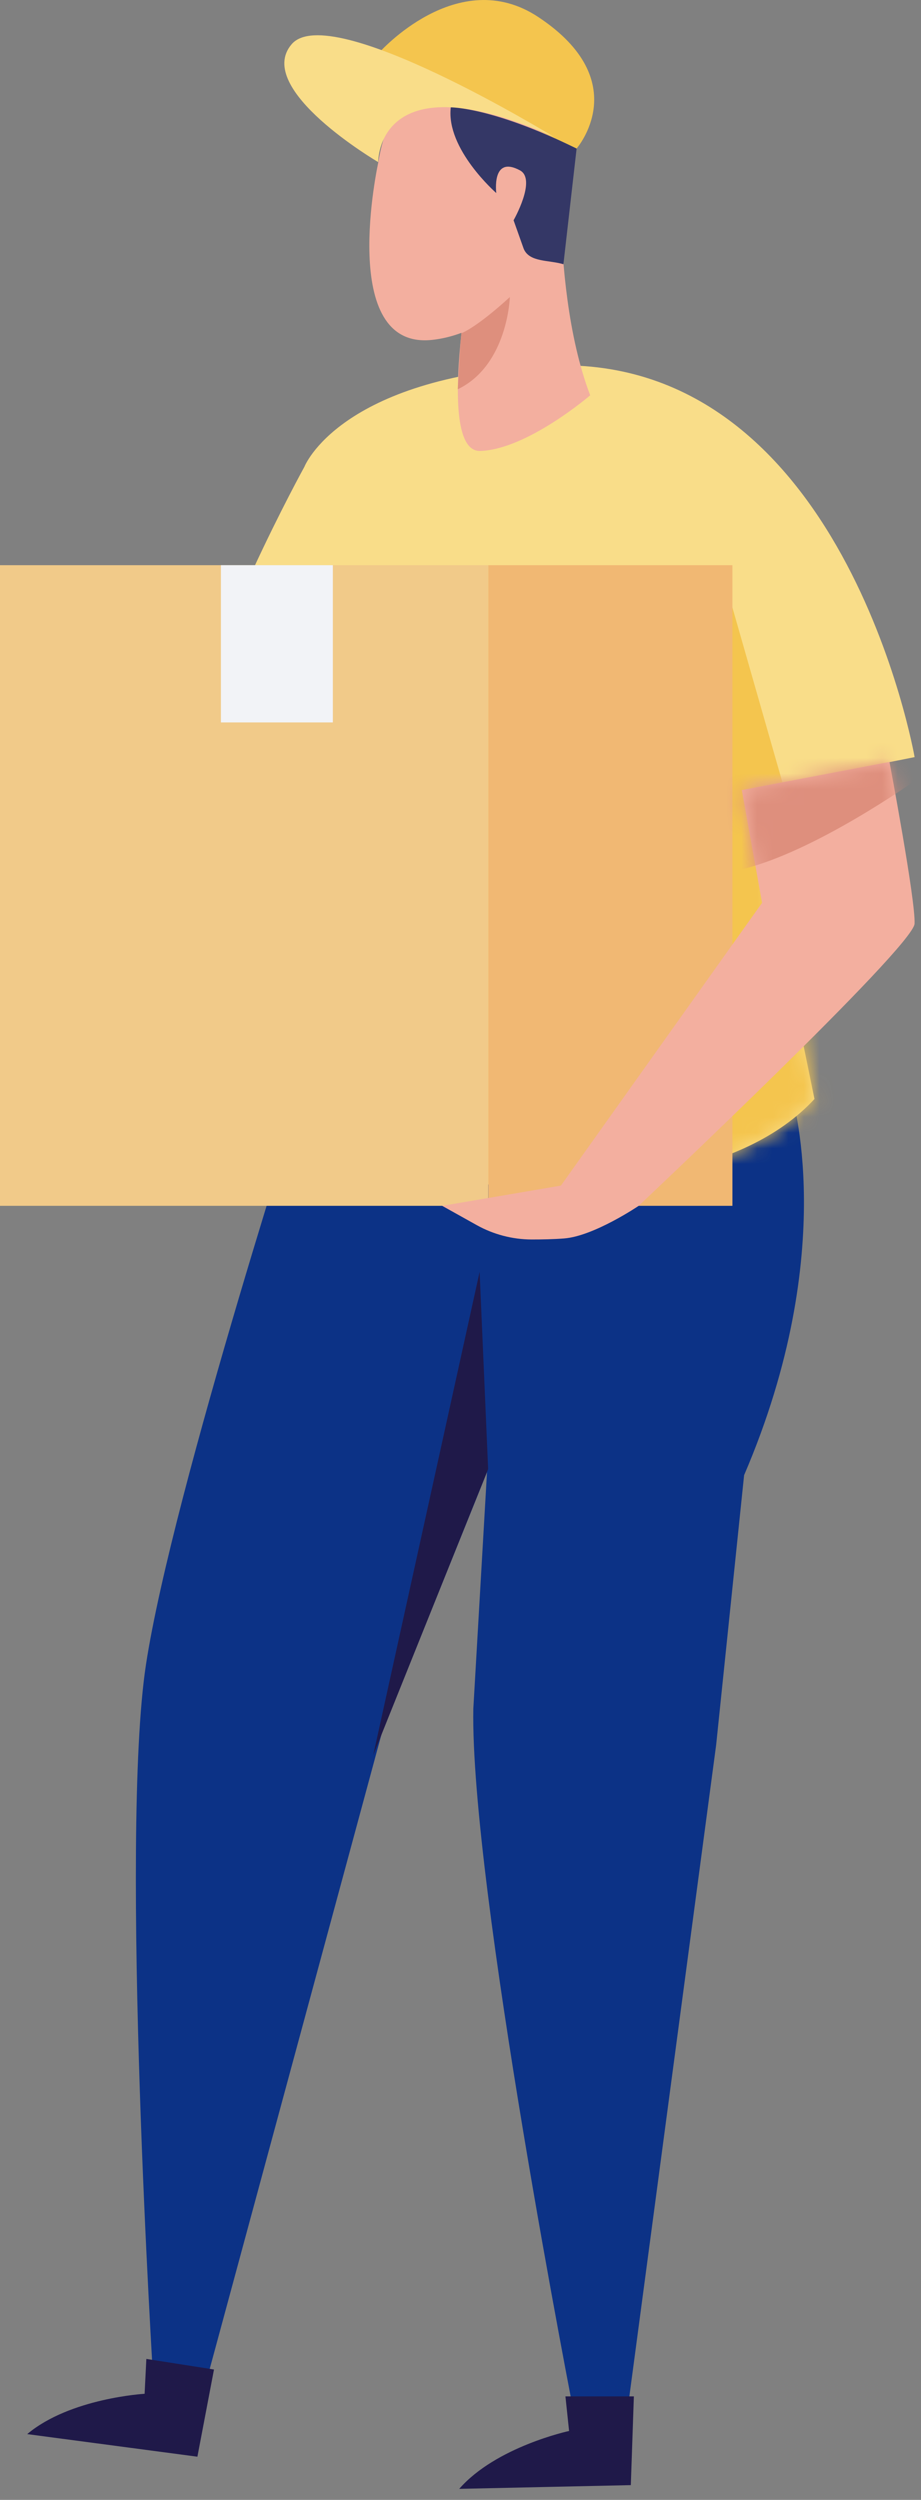 <svg width="59" height="160" viewBox="0 0 59 160" fill="none" xmlns="http://www.w3.org/2000/svg">
<rect x="0" y="0" width="59" height="160" fill="#808080" stroke="none"/>
<path d="M19.943 68.061C19.943 68.061 11.047 95.428 9.351 106.538C7.654 117.649 9.829 152.526 9.829 152.526L13.306 152.092L24.466 110.9L38.42 76.334L19.949 68.067" fill="#0C3286"/>
<path d="M13.709 151.657L9.375 150.979L9.264 153.21C9.264 153.21 4.49 153.482 1.742 155.791L12.646 157.237L13.709 151.652V151.657Z" fill="#1F1949"/>
<path d="M50.673 69.941H50.2L50.217 69.808L32.608 69.88L30.322 109.353C30.105 120.586 36.847 154.879 36.847 154.879L40.236 153.989L45.877 111.684L47.668 94.415C53.877 79.972 50.678 69.941 50.678 69.941H50.673Z" fill="#0C3286"/>
<path d="M40.606 153.376H36.222L36.456 155.59C36.456 155.59 31.782 156.591 29.418 159.295L40.411 159.056L40.606 153.376Z" fill="#1F1949"/>
<path d="M58.59 48.452C58.59 48.452 54.033 22.32 34.889 23.416C21.715 24.167 19.501 29.875 19.501 29.875C19.501 29.875 13.381 40.936 11.434 49.476L18.071 51.907L16.419 73.866C16.419 73.866 43.09 80.197 52.175 70.339L48.125 50.544L58.59 48.458V48.452Z" fill="#F9DD89"/>
<mask id="mask0_301_7624" style="mask-type:alpha" maskUnits="userSpaceOnUse" x="11" y="23" width="48" height="53">
<path d="M58.59 48.452C58.59 48.452 54.033 22.32 34.889 23.416C21.715 24.167 19.501 29.875 19.501 29.875C19.501 29.875 13.381 40.935 11.434 49.475L18.071 51.907L16.419 73.865C16.419 73.865 43.09 80.197 52.175 70.338L48.125 50.543L58.59 48.457V48.452Z" fill="#F9DD89"/>
</mask>
<g mask="url(#mask0_301_7624)">
<path d="M50.122 50.075L46.912 38.859C46.912 38.859 41.816 60.707 42.267 66.988C42.723 73.269 48.103 77.18 48.103 77.18L56.62 70.354L50.122 50.075Z" fill="#F4C54E"/>
</g>
<path d="M27.704 21.752C21.568 22.442 24.238 10.375 24.238 10.375C25.49 2.419 33.14 4.405 35.505 8.767C36.272 10.186 36.361 11.977 35.927 13.774C36.005 16.712 36.367 21.524 37.808 25.302C37.808 25.302 33.78 28.762 30.77 28.863C29.101 28.918 29.173 24.896 29.563 21.302C28.967 21.524 28.35 21.68 27.704 21.752Z" fill="#F3AF9F"/>
<path d="M29.558 21.327C29.558 21.327 30.476 21.01 32.662 19.013C32.662 19.013 32.534 23.369 29.324 24.916C29.324 24.916 29.474 22.034 29.558 21.327Z" fill="#DE8F7D"/>
<path d="M31.278 36.174H0V77.177H31.278V36.174Z" fill="#F1CA89"/>
<path d="M46.92 36.174H31.281V77.177H46.92V36.174Z" fill="#F1B873"/>
<path d="M21.323 36.174H14.152V46.238H21.323V36.174Z" fill="#F2F3F7"/>
<path d="M31.271 94.021L30.725 81.403L23.91 112.336L31.271 94.021Z" fill="#1F1949"/>
<path d="M56.98 48.765L47.522 50.568L48.819 57.783L35.933 75.882L28.328 77.178L30.542 78.413C31.611 79.008 32.818 79.325 34.042 79.331C34.698 79.331 35.438 79.32 36.145 79.264C38.053 79.114 40.913 77.178 40.913 77.178C40.913 77.178 58.516 60.599 58.588 59.119C58.66 57.639 56.98 48.765 56.98 48.765Z" fill="#F3AF9F"/>
<mask id="mask1_301_7624" style="mask-type:alpha" maskUnits="userSpaceOnUse" x="28" y="48" width="31" height="32">
<path d="M56.976 48.766L47.518 50.568L48.815 57.784L35.929 75.882L28.324 77.178L30.538 78.413C31.607 79.009 32.814 79.326 34.038 79.331C34.694 79.331 35.434 79.32 36.141 79.265C38.049 79.114 40.909 77.178 40.909 77.178C40.909 77.178 58.512 60.599 58.584 59.119C58.656 57.639 56.976 48.766 56.976 48.766Z" fill="#DA8C8D"/>
</mask>
<g mask="url(#mask1_301_7624)">
<path d="M58.578 49.991C58.578 49.991 52.158 54.553 47.496 55.643L45.516 49.201L57.215 46.247L58.578 49.996V49.991Z" fill="#DE8F7D"/>
</g>
<path d="M24.262 3.396C24.262 3.396 29.319 -2.334 34.487 1.093C40.696 5.209 36.935 9.51 36.935 9.51C36.935 9.51 27.844 5.215 24.267 3.396H24.262Z" fill="#F4C54E"/>
<path d="M35.495 8.768C35.495 8.768 21.136 -0.038 18.682 2.832C16.229 5.697 24.229 10.376 24.229 10.376C24.229 10.376 24.095 3.678 35.495 8.768Z" fill="#F9DD89"/>
<path d="M28.883 6.872C28.883 6.872 31.531 6.849 36.938 9.509L36.093 16.913C35.175 16.63 33.901 16.802 33.545 15.912L32.9 14.098C32.9 14.098 34.391 11.489 33.311 10.905C31.47 9.909 31.793 12.357 31.793 12.357C31.793 12.357 28.56 9.542 28.877 6.872H28.883Z" fill="#343766"/>
</svg>
